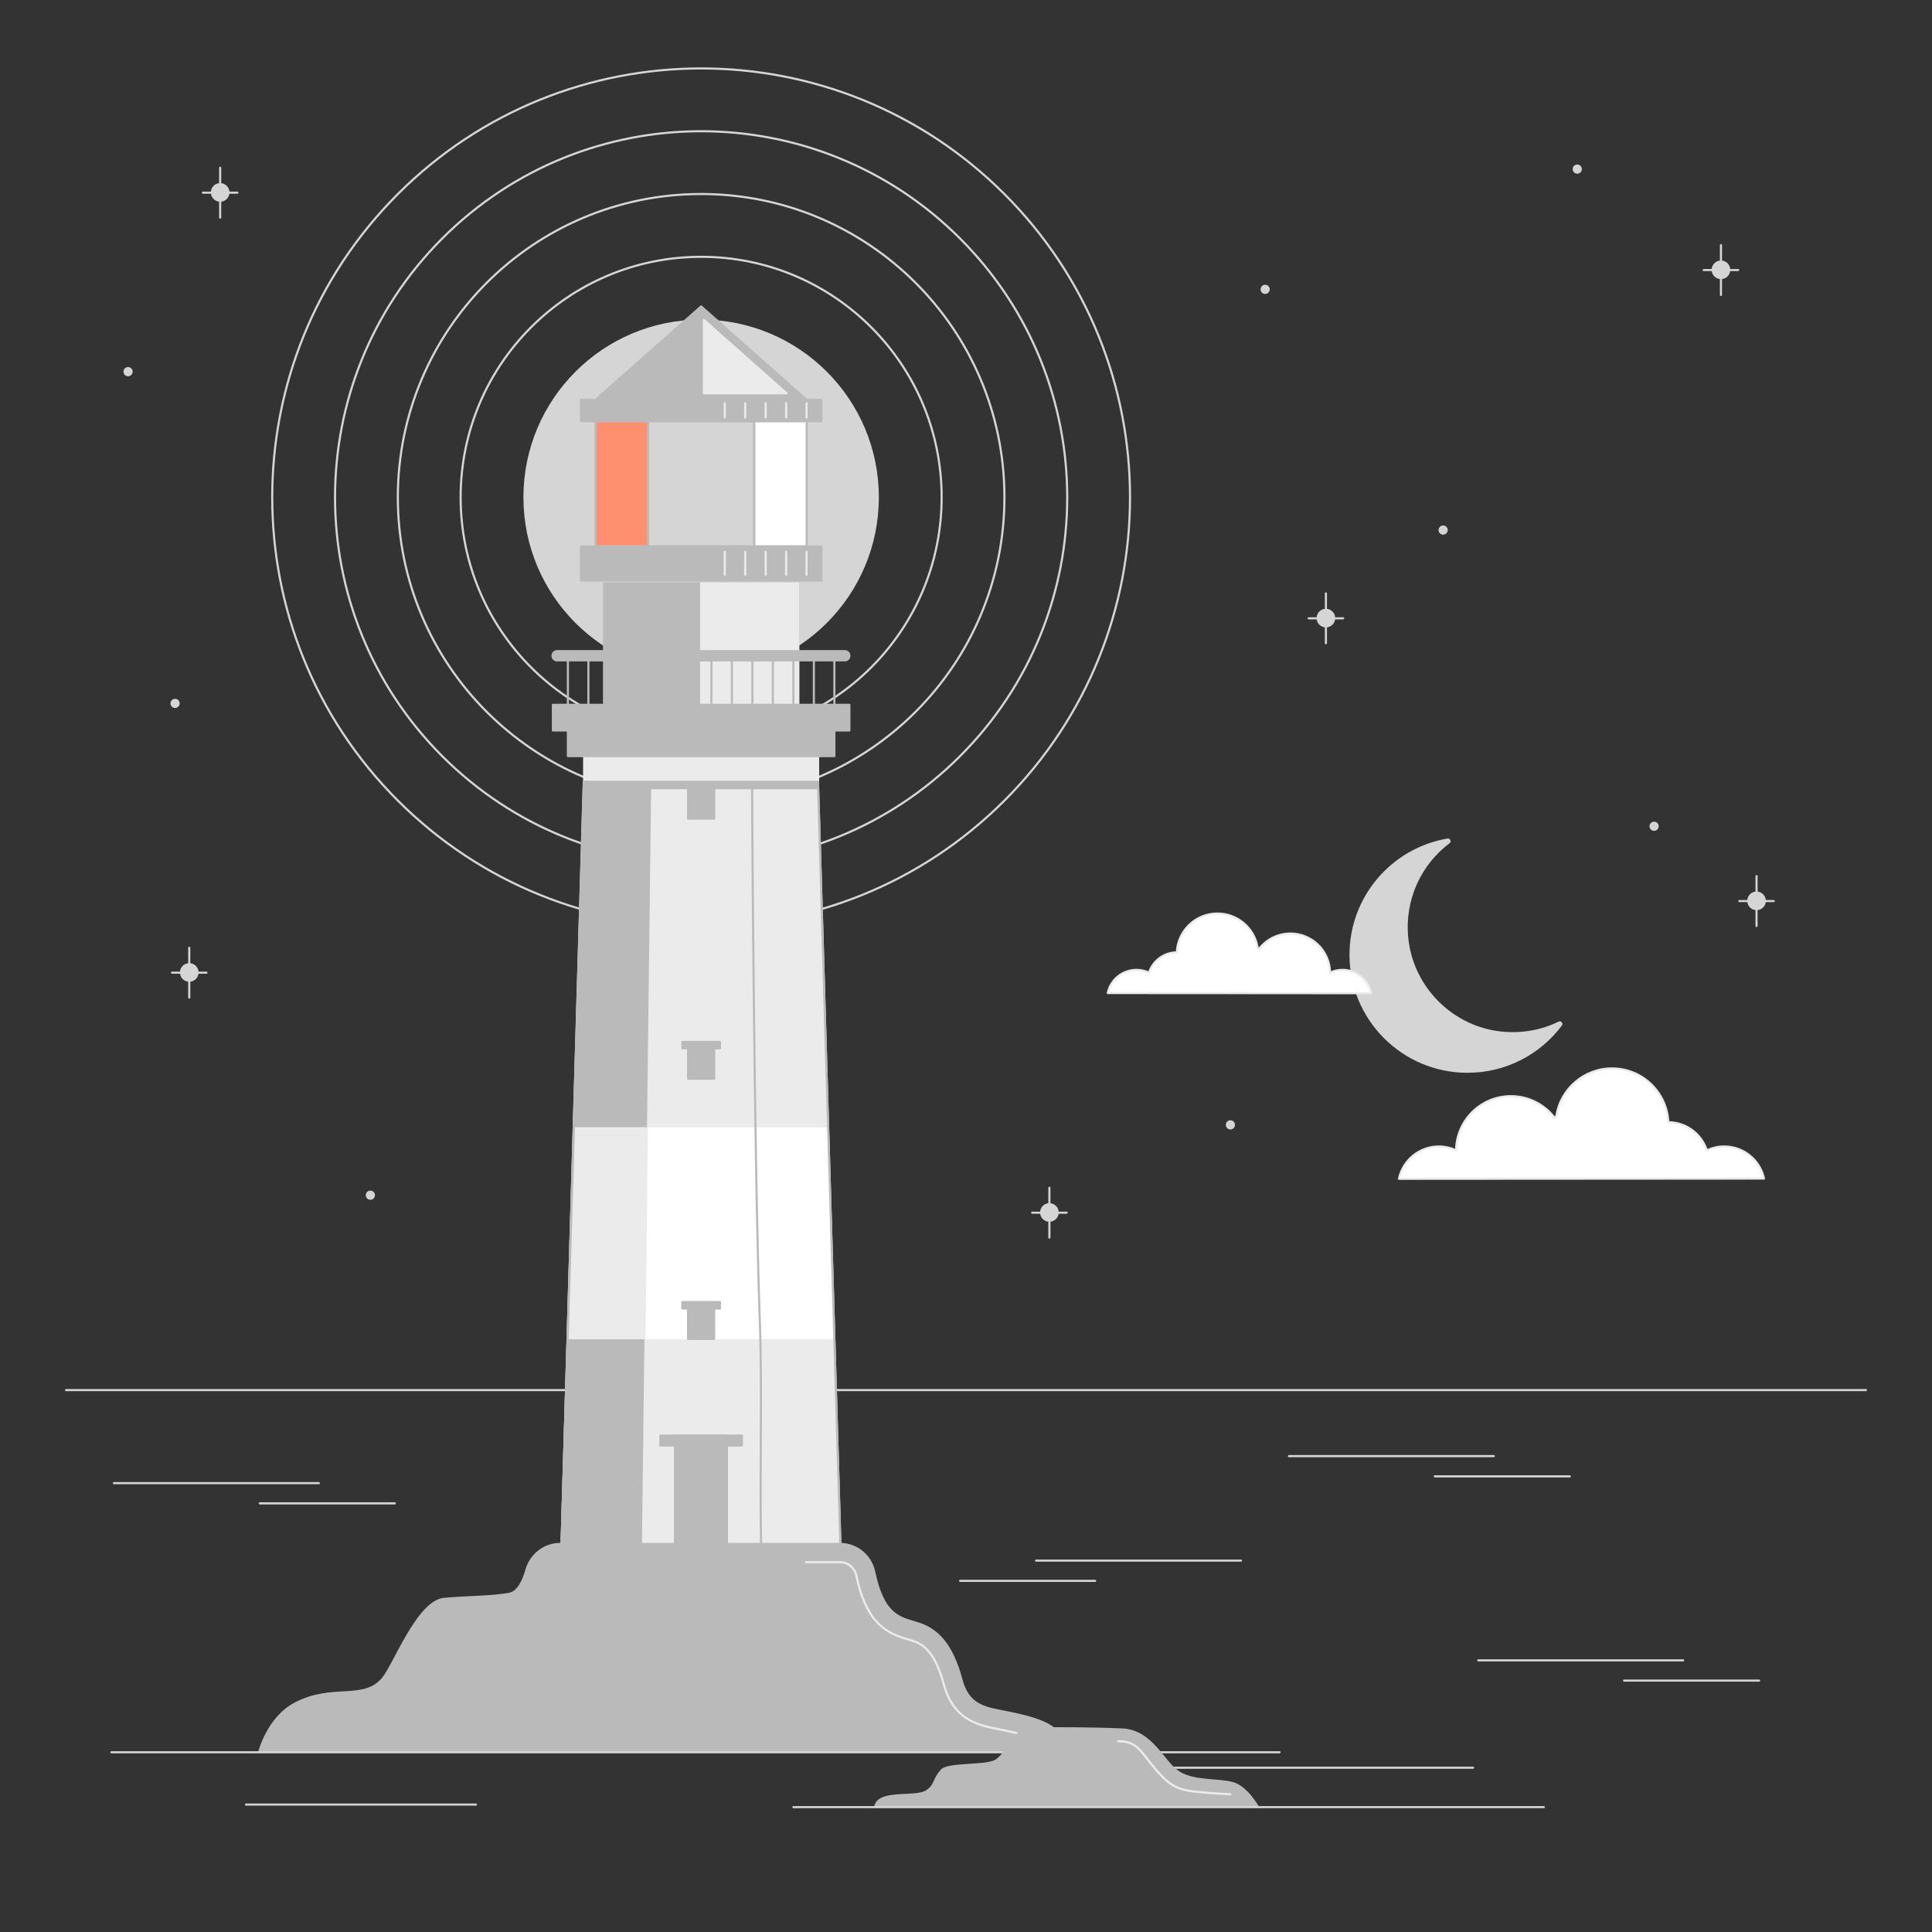 <svg width="1362" height="1362" viewBox="0 0 1362 1362" fill="none" xmlns="http://www.w3.org/2000/svg">
<rect x="0" y="0" width="1362" height="1362" fill="#333333" stroke="none"/>
<g clip-path="url(#clip0_755_21992)">
<path d="M45.984 979.973H1316.02" stroke="#D5D5D5" stroke-width="1.5" stroke-miterlimit="10"/>
<path d="M908.661 1026.51H1053.09" stroke="#D5D5D5" stroke-width="1.5" stroke-miterlimit="10" stroke-linecap="round" stroke-linejoin="round"/>
<path d="M1011.48 1040.79H1106.65" stroke="#D5D5D5" stroke-width="1.5" stroke-miterlimit="10" stroke-linecap="round" stroke-linejoin="round"/>
<path d="M874.843 1100.18H730.411" stroke="#D5D5D5" stroke-width="1.5" stroke-miterlimit="10" stroke-linecap="round" stroke-linejoin="round"/>
<path d="M772.02 1114.45H676.849" stroke="#D5D5D5" stroke-width="1.5" stroke-miterlimit="10" stroke-linecap="round" stroke-linejoin="round"/>
<path d="M80.32 1045.55H224.752" stroke="#D5D5D5" stroke-width="1.5" stroke-miterlimit="10" stroke-linecap="round" stroke-linejoin="round"/>
<path d="M183.145 1059.82H278.316" stroke="#D5D5D5" stroke-width="1.5" stroke-miterlimit="10" stroke-linecap="round" stroke-linejoin="round"/>
<path d="M1042.12 1170.51H1186.55" stroke="#D5D5D5" stroke-width="1.5" stroke-miterlimit="10" stroke-linecap="round" stroke-linejoin="round"/>
<path d="M1144.94 1184.78H1240.11" stroke="#D5D5D5" stroke-width="1.5" stroke-miterlimit="10" stroke-linecap="round" stroke-linejoin="round"/>
<path d="M173.462 1272.17H335.542" stroke="#D5D5D5" stroke-width="1.5" stroke-miterlimit="10" stroke-linecap="round" stroke-linejoin="round"/>
<path d="M1098.79 720.193C1100.54 719.34 1102.23 721.47 1101.06 723.026C1085.89 743.227 1061.73 756.283 1034.53 756.283C988.572 756.283 951.349 719.032 951.349 673.1C951.349 631.968 981.209 597.793 1020.46 591.132C1022.36 590.811 1023.41 593.293 1021.88 594.45C1002.04 609.413 989.975 634.163 992.816 661.521C996.385 695.876 1024.02 723.557 1058.37 727.199C1072.93 728.743 1086.76 726.055 1098.79 720.193Z" fill="#D5D5D5"/>
<path d="M1020.6 373.447C1020.73 375.231 1019.39 376.784 1017.61 376.914C1015.82 377.045 1014.27 375.708 1014.14 373.924C1014.01 372.139 1015.35 370.589 1017.13 370.456C1018.91 370.325 1020.47 371.663 1020.6 373.447Z" fill="#D5D5D5"/>
<path d="M1169.32 582.258C1169.45 584.042 1168.12 585.595 1166.33 585.725C1164.55 585.856 1163 584.519 1162.86 582.735C1162.73 580.95 1164.07 579.398 1165.86 579.267C1167.64 579.136 1169.19 580.474 1169.32 582.258Z" fill="#D5D5D5"/>
<path d="M264.334 842.34C264.465 844.124 263.128 845.674 261.343 845.808C259.559 845.939 258.009 844.601 257.876 842.817C257.742 841.033 259.082 839.48 260.867 839.349C262.651 839.218 264.203 840.556 264.334 842.34Z" fill="#D5D5D5"/>
<path d="M870.626 792.75C870.756 794.534 869.419 796.084 867.635 796.217C865.85 796.351 864.298 795.011 864.167 793.226C864.036 791.442 865.374 789.892 867.158 789.759C868.939 789.628 870.492 790.965 870.626 792.75Z" fill="#D5D5D5"/>
<path d="M895.126 203.747C895.256 205.531 893.919 207.084 892.135 207.215C890.35 207.346 888.8 206.008 888.667 204.224C888.533 202.44 889.874 200.887 891.658 200.756C893.439 200.625 894.992 201.966 895.126 203.747Z" fill="#D5D5D5"/>
<path d="M93.515 261.771C93.646 263.555 92.308 265.105 90.524 265.239C88.74 265.369 87.19 264.032 87.056 262.248C86.925 260.464 88.263 258.911 90.047 258.78C91.831 258.649 93.384 259.987 93.515 261.771Z" fill="#D5D5D5"/>
<path d="M126.644 495.637C126.775 497.422 125.437 498.974 123.653 499.105C121.869 499.236 120.319 497.898 120.185 496.114C120.052 494.33 121.392 492.777 123.176 492.647C124.961 492.516 126.511 493.853 126.644 495.637Z" fill="#D5D5D5"/>
<path d="M1115.15 118.982C1115.28 120.766 1113.94 122.319 1112.16 122.449C1110.37 122.58 1108.82 121.243 1108.69 119.458C1108.56 117.674 1109.9 116.124 1111.68 115.991C1113.46 115.86 1115.01 117.2 1115.15 118.982Z" fill="#D5D5D5"/>
<path d="M941.273 435.255C941.54 438.872 938.826 442.021 935.209 442.288C931.591 442.555 928.443 439.839 928.176 436.224C927.909 432.607 930.622 429.458 934.239 429.191C937.857 428.924 941.006 431.637 941.273 435.255Z" fill="#D5D5D5"/>
<path d="M934.727 418.349V453.456" stroke="#D5D5D5" stroke-width="1.5" stroke-miterlimit="10" stroke-linecap="round" stroke-linejoin="round"/>
<path d="M922.592 435.903H946.86" stroke="#D5D5D5" stroke-width="1.5" stroke-miterlimit="10" stroke-linecap="round" stroke-linejoin="round"/>
<path d="M1244.86 634.581C1245.13 638.198 1242.41 641.347 1238.8 641.614C1235.18 641.881 1232.03 639.168 1231.76 635.55C1231.5 631.933 1234.21 628.784 1237.83 628.517C1241.44 628.25 1244.59 630.963 1244.86 634.581Z" fill="#D5D5D5"/>
<path d="M1238.31 617.675V652.782" stroke="#D5D5D5" stroke-width="1.5" stroke-miterlimit="10" stroke-linecap="round" stroke-linejoin="round"/>
<path d="M1226.18 635.229H1250.44" stroke="#D5D5D5" stroke-width="1.5" stroke-miterlimit="10" stroke-linecap="round" stroke-linejoin="round"/>
<path d="M139.959 685.064C140.226 688.682 137.51 691.831 133.895 692.098C130.278 692.365 127.129 689.652 126.862 686.034C126.595 682.417 129.308 679.268 132.926 679.001C136.543 678.734 139.692 681.45 139.959 685.064Z" fill="#D5D5D5"/>
<path d="M133.411 668.162V703.269" stroke="#D5D5D5" stroke-width="1.5" stroke-miterlimit="10" stroke-linecap="round" stroke-linejoin="round"/>
<path d="M121.278 685.715H145.543" stroke="#D5D5D5" stroke-width="1.5" stroke-miterlimit="10" stroke-linecap="round" stroke-linejoin="round"/>
<path d="M746.335 854.257C746.602 857.875 743.886 861.024 740.271 861.291C736.654 861.558 733.505 858.845 733.238 855.227C732.971 851.61 735.684 848.461 739.302 848.194C742.917 847.924 746.065 850.64 746.335 854.257Z" fill="#D5D5D5"/>
<path d="M739.787 837.352V872.459" stroke="#D5D5D5" stroke-width="1.5" stroke-miterlimit="10" stroke-linecap="round" stroke-linejoin="round"/>
<path d="M727.651 854.906H751.919" stroke="#D5D5D5" stroke-width="1.5" stroke-miterlimit="10" stroke-linecap="round" stroke-linejoin="round"/>
<path d="M161.756 135.168C162.023 138.785 159.31 141.934 155.693 142.201C152.075 142.468 148.926 139.755 148.659 136.138C148.393 132.52 151.108 129.371 154.723 129.104C158.338 128.837 161.487 131.553 161.756 135.168Z" fill="#D5D5D5"/>
<path d="M155.208 118.265V153.372" stroke="#D5D5D5" stroke-width="1.5" stroke-miterlimit="10" stroke-linecap="round" stroke-linejoin="round"/>
<path d="M143.075 135.819H167.341" stroke="#D5D5D5" stroke-width="1.5" stroke-miterlimit="10" stroke-linecap="round" stroke-linejoin="round"/>
<path d="M1219.77 189.729C1220.03 193.347 1217.32 196.496 1213.7 196.763C1210.09 197.03 1206.94 194.317 1206.67 190.699C1206.4 187.082 1209.12 183.933 1212.73 183.666C1216.35 183.399 1219.5 186.115 1219.77 189.729Z" fill="#D5D5D5"/>
<path d="M1213.22 172.827V207.934" stroke="#D5D5D5" stroke-width="1.5" stroke-miterlimit="10" stroke-linecap="round" stroke-linejoin="round"/>
<path d="M1201.08 190.38H1225.35" stroke="#D5D5D5" stroke-width="1.5" stroke-miterlimit="10" stroke-linecap="round" stroke-linejoin="round"/>
<path d="M1243.56 830.844C1240.76 817.911 1229.26 808.241 1215.5 808.241C1211.1 808.241 1206.98 809.259 1203.26 810.995C1199.55 799.527 1188.83 791.207 1176.11 791.128C1175.14 770.031 1157.78 753.213 1136.44 753.213C1116.64 753.213 1100.23 767.688 1097.19 786.631C1097.04 787.582 1095.84 787.898 1095.23 787.149C1088.14 778.383 1077.31 772.766 1065.16 772.766C1043.95 772.766 1026.74 789.845 1026.5 811.003C1022.79 809.257 1018.69 808.241 1014.34 808.241C1000.53 808.241 988.981 818.003 986.23 831.008C986.23 831.008 1233.84 830.855 1243.56 830.844Z" fill="white" stroke="#EBEBEB" stroke-width="1.5" stroke-miterlimit="10" stroke-linecap="round" stroke-linejoin="round"/>
<path d="M780.935 700.046C782.957 690.711 791.256 683.732 801.191 683.732C804.364 683.732 807.336 684.468 810.025 685.718C812.7 677.44 820.441 671.436 829.619 671.379C830.321 656.152 842.854 644.011 858.256 644.011C872.549 644.011 884.39 654.457 886.586 668.132C886.695 668.815 887.564 669.044 887.999 668.505C893.118 662.177 900.933 658.124 909.704 658.124C925.019 658.124 937.437 670.453 937.614 685.723C940.289 684.465 943.245 683.729 946.388 683.729C956.358 683.729 964.691 690.776 966.679 700.161C966.679 700.161 787.947 700.054 780.935 700.046Z" fill="white" stroke="#EBEBEB" stroke-width="1.5" stroke-miterlimit="10" stroke-linecap="round" stroke-linejoin="round"/>
<path d="M494.278 520.145C587.918 520.145 663.828 444.235 663.828 350.595C663.828 256.955 587.918 181.045 494.278 181.045C400.638 181.045 324.728 256.955 324.728 350.595C324.728 444.235 400.638 520.145 494.278 520.145Z" stroke="#D5D5D5" stroke-width="1.5" stroke-miterlimit="10"/>
<path d="M494.278 475.877C563.469 475.877 619.56 419.787 619.56 350.595C619.56 281.404 563.469 225.313 494.278 225.313C425.086 225.313 368.996 281.404 368.996 350.595C368.996 419.787 425.086 475.877 494.278 475.877Z" fill="#D5D5D5"/>
<path d="M494.278 564.416C612.368 564.416 708.098 468.685 708.098 350.595C708.098 232.506 612.368 136.775 494.278 136.775C376.188 136.775 280.458 232.506 280.458 350.595C280.458 468.685 376.188 564.416 494.278 564.416Z" stroke="#D5D5D5" stroke-width="1.5" stroke-miterlimit="10"/>
<path d="M676.767 533.093C777.557 432.303 777.557 268.891 676.767 168.101C575.978 67.311 412.565 67.311 311.775 168.101C210.986 268.891 210.986 432.303 311.775 533.093C412.565 633.883 575.978 633.883 676.767 533.093Z" stroke="#D5D5D5" stroke-width="1.5" stroke-miterlimit="10"/>
<path d="M708.071 564.397C826.149 446.318 826.149 254.876 708.071 136.797C589.993 18.719 398.55 18.719 280.472 136.797C162.393 254.876 162.393 446.318 280.472 564.397C398.55 682.475 589.993 682.475 708.071 564.397Z" stroke="#D5D5D5" stroke-width="1.5" stroke-miterlimit="10"/>
<path d="M419.853 281.92L494.278 216L568.61 281.92H419.853Z" fill="#BABABA" stroke="#BABABA" stroke-width="1.5" stroke-miterlimit="10" stroke-linecap="round" stroke-linejoin="round"/>
<path d="M496.231 225.587V277.292H554.497L496.231 225.587Z" fill="#EBEBEB" stroke="#EBEBEB" stroke-width="1.5" stroke-miterlimit="10" stroke-linecap="round" stroke-linejoin="round"/>
<path d="M531.741 296.878H456.814V385.247H531.741V296.878Z" fill="#D5D5D5" stroke="#BABABA" stroke-width="1.5" stroke-miterlimit="10" stroke-linecap="round" stroke-linejoin="round"/>
<path d="M419.852 385.247H456.814V296.878H419.852V385.247Z" fill="#FF906F" stroke="#BABABA" stroke-width="1.5" stroke-miterlimit="10" stroke-linecap="round" stroke-linejoin="round"/>
<path d="M531.742 385.247H568.704V296.878H531.742V385.247Z" fill="white" stroke="#BABABA" stroke-width="1.5" stroke-miterlimit="10" stroke-linecap="round" stroke-linejoin="round"/>
<path d="M425.824 496.881H562.73V411.261H425.824V496.881Z" fill="#BABABA" stroke="#BABABA" stroke-width="1.5" stroke-miterlimit="10" stroke-linecap="round" stroke-linejoin="round"/>
<path d="M494.279 496.881H562.73V411.261H494.279V496.881Z" fill="#EBEBEB" stroke="#EBEBEB" stroke-width="1.5" stroke-miterlimit="10" stroke-linecap="round" stroke-linejoin="round"/>
<path d="M576.744 533.032H411.809V551.131H576.744V533.032Z" fill="#EBEBEB" stroke="#EBEBEB" stroke-width="1.5" stroke-miterlimit="10" stroke-linecap="round" stroke-linejoin="round"/>
<path d="M411.526 554.446L395.914 1087.68H592.421L576.747 554.446H411.526Z" fill="#EBEBEB" stroke="#EBEBEB" stroke-width="1.5" stroke-miterlimit="10" stroke-linecap="round" stroke-linejoin="round"/>
<path d="M411.526 551.131L395.914 1087.68H451.819L458.288 554.446L411.526 551.131Z" fill="#BABABA" stroke="#BABABA" stroke-width="1.5" stroke-miterlimit="10" stroke-linecap="round" stroke-linejoin="round"/>
<path d="M400.126 943.991H588.21L583.838 794.738H404.498L400.126 943.991Z" fill="white"/>
<path d="M530.197 554.446C530.197 554.446 531.463 807.965 535.508 927.323C537.532 979.921 535.508 1034.54 536.516 1087.68" stroke="#BABABA" stroke-width="1.5" stroke-miterlimit="10" stroke-linecap="round" stroke-linejoin="round"/>
<path d="M576.747 554.446L592.421 1087.68" stroke="#BABABA" stroke-width="1.5" stroke-miterlimit="10" stroke-linecap="round" stroke-linejoin="round"/>
<path d="M456.771 794.738H404.498L400.126 943.991H455.085L456.771 794.738Z" fill="#EBEBEB"/>
<path d="M411.809 551.131L395.914 1087.68" stroke="#BABABA" stroke-width="1.5" stroke-miterlimit="10" stroke-linecap="round" stroke-linejoin="round"/>
<path d="M512.461 1012.05H475.845V1087.68H512.461V1012.05Z" fill="#BABABA" stroke="#BABABA" stroke-width="1.5" stroke-miterlimit="10" stroke-linecap="round" stroke-linejoin="round"/>
<path d="M523.003 1012.05H465.556V1019.04H523.003V1012.05Z" fill="#BABABA" stroke="#BABABA" stroke-width="1.5" stroke-miterlimit="10" stroke-linecap="round" stroke-linejoin="round"/>
<path d="M503.477 922.417H485.079V943.893H503.477V922.417Z" fill="#BABABA" stroke="#BABABA" stroke-width="1.5" stroke-miterlimit="10" stroke-linecap="round" stroke-linejoin="round"/>
<path d="M507.525 917.925H481.034V922.414H507.525V917.925Z" fill="#BABABA" stroke="#BABABA" stroke-width="1.5" stroke-miterlimit="10" stroke-linecap="round" stroke-linejoin="round"/>
<path d="M503.477 739.019H485.079V760.495H503.477V739.019Z" fill="#BABABA" stroke="#BABABA" stroke-width="1.5" stroke-miterlimit="10" stroke-linecap="round" stroke-linejoin="round"/>
<path d="M507.525 734.529H481.034V739.018H507.525V734.529Z" fill="#BABABA" stroke="#BABABA" stroke-width="1.5" stroke-miterlimit="10" stroke-linecap="round" stroke-linejoin="round"/>
<path d="M503.477 555.623H485.079V577.099H503.477V555.623Z" fill="#BABABA" stroke="#BABABA" stroke-width="1.5" stroke-miterlimit="10" stroke-linecap="round" stroke-linejoin="round"/>
<path d="M576.747 551.131H411.526V555.62H576.747V551.131Z" fill="#BABABA" stroke="#BABABA" stroke-width="1.5" stroke-miterlimit="10" stroke-linecap="round" stroke-linejoin="round"/>
<path d="M578.975 385.247H409.581V409.232H578.975V385.247Z" fill="#BABABA" stroke="#BABABA" stroke-width="1.5" stroke-miterlimit="10" stroke-linecap="round" stroke-linejoin="round"/>
<path d="M568.61 389.033V405.124" stroke="#EBEBEB" stroke-width="1.5" stroke-miterlimit="10" stroke-linecap="round" stroke-linejoin="round"/>
<path d="M554.195 389.033V405.124" stroke="#EBEBEB" stroke-width="1.5" stroke-miterlimit="10" stroke-linecap="round" stroke-linejoin="round"/>
<path d="M539.78 389.033V405.124" stroke="#EBEBEB" stroke-width="1.5" stroke-miterlimit="10" stroke-linecap="round" stroke-linejoin="round"/>
<path d="M525.364 389.033V405.124" stroke="#EBEBEB" stroke-width="1.5" stroke-miterlimit="10" stroke-linecap="round" stroke-linejoin="round"/>
<path d="M510.949 389.033V405.124" stroke="#EBEBEB" stroke-width="1.5" stroke-miterlimit="10" stroke-linecap="round" stroke-linejoin="round"/>
<path d="M578.975 281.92H409.581V296.878H578.975V281.92Z" fill="#BABABA" stroke="#BABABA" stroke-width="1.5" stroke-miterlimit="10" stroke-linecap="round" stroke-linejoin="round"/>
<path d="M568.61 284.282V294.317" stroke="#EBEBEB" stroke-width="1.5" stroke-miterlimit="10" stroke-linecap="round" stroke-linejoin="round"/>
<path d="M554.195 284.282V294.317" stroke="#EBEBEB" stroke-width="1.5" stroke-miterlimit="10" stroke-linecap="round" stroke-linejoin="round"/>
<path d="M539.78 284.282V294.317" stroke="#EBEBEB" stroke-width="1.5" stroke-miterlimit="10" stroke-linecap="round" stroke-linejoin="round"/>
<path d="M525.364 284.282V294.317" stroke="#EBEBEB" stroke-width="1.5" stroke-miterlimit="10" stroke-linecap="round" stroke-linejoin="round"/>
<path d="M510.949 284.282V294.317" stroke="#EBEBEB" stroke-width="1.5" stroke-miterlimit="10" stroke-linecap="round" stroke-linejoin="round"/>
<path d="M588.212 514.956H400.346V533.03H588.212V514.956Z" fill="#BABABA" stroke="#BABABA" stroke-width="1.5" stroke-miterlimit="10" stroke-linecap="round" stroke-linejoin="round"/>
<path d="M598.781 496.882H389.771V514.956H598.781V496.882Z" fill="#BABABA" stroke="#BABABA" stroke-width="1.5" stroke-miterlimit="10" stroke-linecap="round" stroke-linejoin="round"/>
<path d="M400.346 496.882V464.243" stroke="#BABABA" stroke-width="1.5" stroke-miterlimit="10" stroke-linecap="round" stroke-linejoin="round"/>
<path d="M588.209 496.882V464.243" stroke="#BABABA" stroke-width="1.5" stroke-miterlimit="10" stroke-linecap="round" stroke-linejoin="round"/>
<path d="M573.759 496.882V464.243" stroke="#BABABA" stroke-width="1.5" stroke-miterlimit="10" stroke-linecap="round" stroke-linejoin="round"/>
<path d="M559.308 496.882V464.243" stroke="#BABABA" stroke-width="1.5" stroke-miterlimit="10" stroke-linecap="round" stroke-linejoin="round"/>
<path d="M544.857 496.882V464.243" stroke="#BABABA" stroke-width="1.5" stroke-miterlimit="10" stroke-linecap="round" stroke-linejoin="round"/>
<path d="M530.406 496.882V464.243" stroke="#BABABA" stroke-width="1.5" stroke-miterlimit="10" stroke-linecap="round" stroke-linejoin="round"/>
<path d="M515.956 496.882V464.243" stroke="#BABABA" stroke-width="1.5" stroke-miterlimit="10" stroke-linecap="round" stroke-linejoin="round"/>
<path d="M501.505 496.882V464.243" stroke="#BABABA" stroke-width="1.5" stroke-miterlimit="10" stroke-linecap="round" stroke-linejoin="round"/>
<path d="M487.054 496.882V464.243" stroke="#BABABA" stroke-width="1.5" stroke-miterlimit="10" stroke-linecap="round" stroke-linejoin="round"/>
<path d="M472.6 496.882V464.243" stroke="#BABABA" stroke-width="1.5" stroke-miterlimit="10" stroke-linecap="round" stroke-linejoin="round"/>
<path d="M458.149 496.882V464.243" stroke="#BABABA" stroke-width="1.5" stroke-miterlimit="10" stroke-linecap="round" stroke-linejoin="round"/>
<path d="M443.699 496.882V464.243" stroke="#BABABA" stroke-width="1.5" stroke-miterlimit="10" stroke-linecap="round" stroke-linejoin="round"/>
<path d="M429.248 496.882V464.243" stroke="#BABABA" stroke-width="1.5" stroke-miterlimit="10" stroke-linecap="round" stroke-linejoin="round"/>
<path d="M414.797 496.882V464.243" stroke="#BABABA" stroke-width="1.5" stroke-miterlimit="10" stroke-linecap="round" stroke-linejoin="round"/>
<path d="M595.532 465.545H392.741C390.943 465.545 389.488 464.088 389.488 462.293C389.488 460.495 390.946 459.04 392.741 459.04H595.532C597.329 459.04 598.784 460.498 598.784 462.293C598.784 464.088 597.327 465.545 595.532 465.545Z" fill="#BABABA" stroke="#BABABA" stroke-width="1.5" stroke-miterlimit="10" stroke-linecap="round" stroke-linejoin="round"/>
<path d="M394.955 1087.68H592.135C604.219 1087.68 614.562 1096.19 617.04 1108.01C619.007 1117.4 622.32 1127.77 627.836 1133.84C637.454 1144.43 648.012 1140.39 660.431 1150.72C670.943 1159.47 675.928 1174.38 678.194 1182.88C681.806 1196.43 687.709 1201.99 702.645 1204.85C736.842 1211.39 748.296 1215.63 754.559 1235.31H181.909C181.909 1235.31 188.04 1210.5 207.841 1200.17C234.31 1186.36 255.933 1198.57 269.148 1183.02C277.467 1173.24 293.936 1128.06 313.105 1126.4C332.273 1124.74 345.915 1125.16 358.694 1122.91C364.55 1121.87 368.17 1114.39 370.374 1106.58C373.509 1095.49 383.425 1087.68 394.955 1087.68Z" fill="#BABABA"/>
<path d="M568.136 1101.3H592.135C597.776 1101.3 602.535 1105.21 603.709 1110.81C606.782 1125.45 611.375 1135.98 617.757 1143C625.305 1151.31 633.354 1153.7 639.824 1155.62C644.512 1157.01 647.898 1158.01 651.722 1161.19C655.588 1164.41 661.036 1171.39 665.037 1186.39C670.052 1205.2 680.205 1214.42 700.087 1218.23C706.592 1219.47 711.991 1220.61 716.491 1221.7" stroke="#EBEBEB" stroke-width="1.5" stroke-miterlimit="10" stroke-linecap="round" stroke-linejoin="round"/>
<path d="M78.579 1235.31H902.044" stroke="#D5D5D5" stroke-width="1.5" stroke-miterlimit="10" stroke-linecap="round" stroke-linejoin="round"/>
<path d="M775.847 1246.19H1038.46" stroke="#D5D5D5" stroke-width="1.5" stroke-miterlimit="10" stroke-linecap="round" stroke-linejoin="round"/>
<path d="M616.155 1273.97H887.683C887.683 1273.97 879.691 1259.07 868.983 1256.24C858.278 1253.41 841.942 1255.48 831.234 1248.67C820.529 1241.85 812.713 1219.5 791.148 1218.49C769.451 1217.48 743.736 1217.63 729.138 1217.63C714.54 1217.63 708.989 1236.96 701.204 1240.79C693.419 1244.63 668.012 1242.2 663.31 1247.46C657.007 1254.5 659.162 1258.24 652.496 1262.29C644.517 1267.13 618.225 1260.73 616.155 1273.97Z" fill="#BABABA"/>
<path d="M788.219 1227.49C802.373 1227.49 804.116 1235.21 815.456 1248.25C824.764 1258.95 830.496 1261.77 842.844 1263.08C854.876 1264.35 867.395 1264.9 867.395 1264.9" stroke="#EBEBEB" stroke-width="1.5" stroke-miterlimit="10" stroke-linecap="round" stroke-linejoin="round"/>
<path d="M559.343 1273.97H1088.35" stroke="#D5D5D5" stroke-width="1.5" stroke-miterlimit="10" stroke-linecap="round" stroke-linejoin="round"/>
</g>
<defs>
<clipPath id="clip0_755_21992">
<rect width="1362" height="1362" fill="white"/>
</clipPath>
</defs>
</svg>
